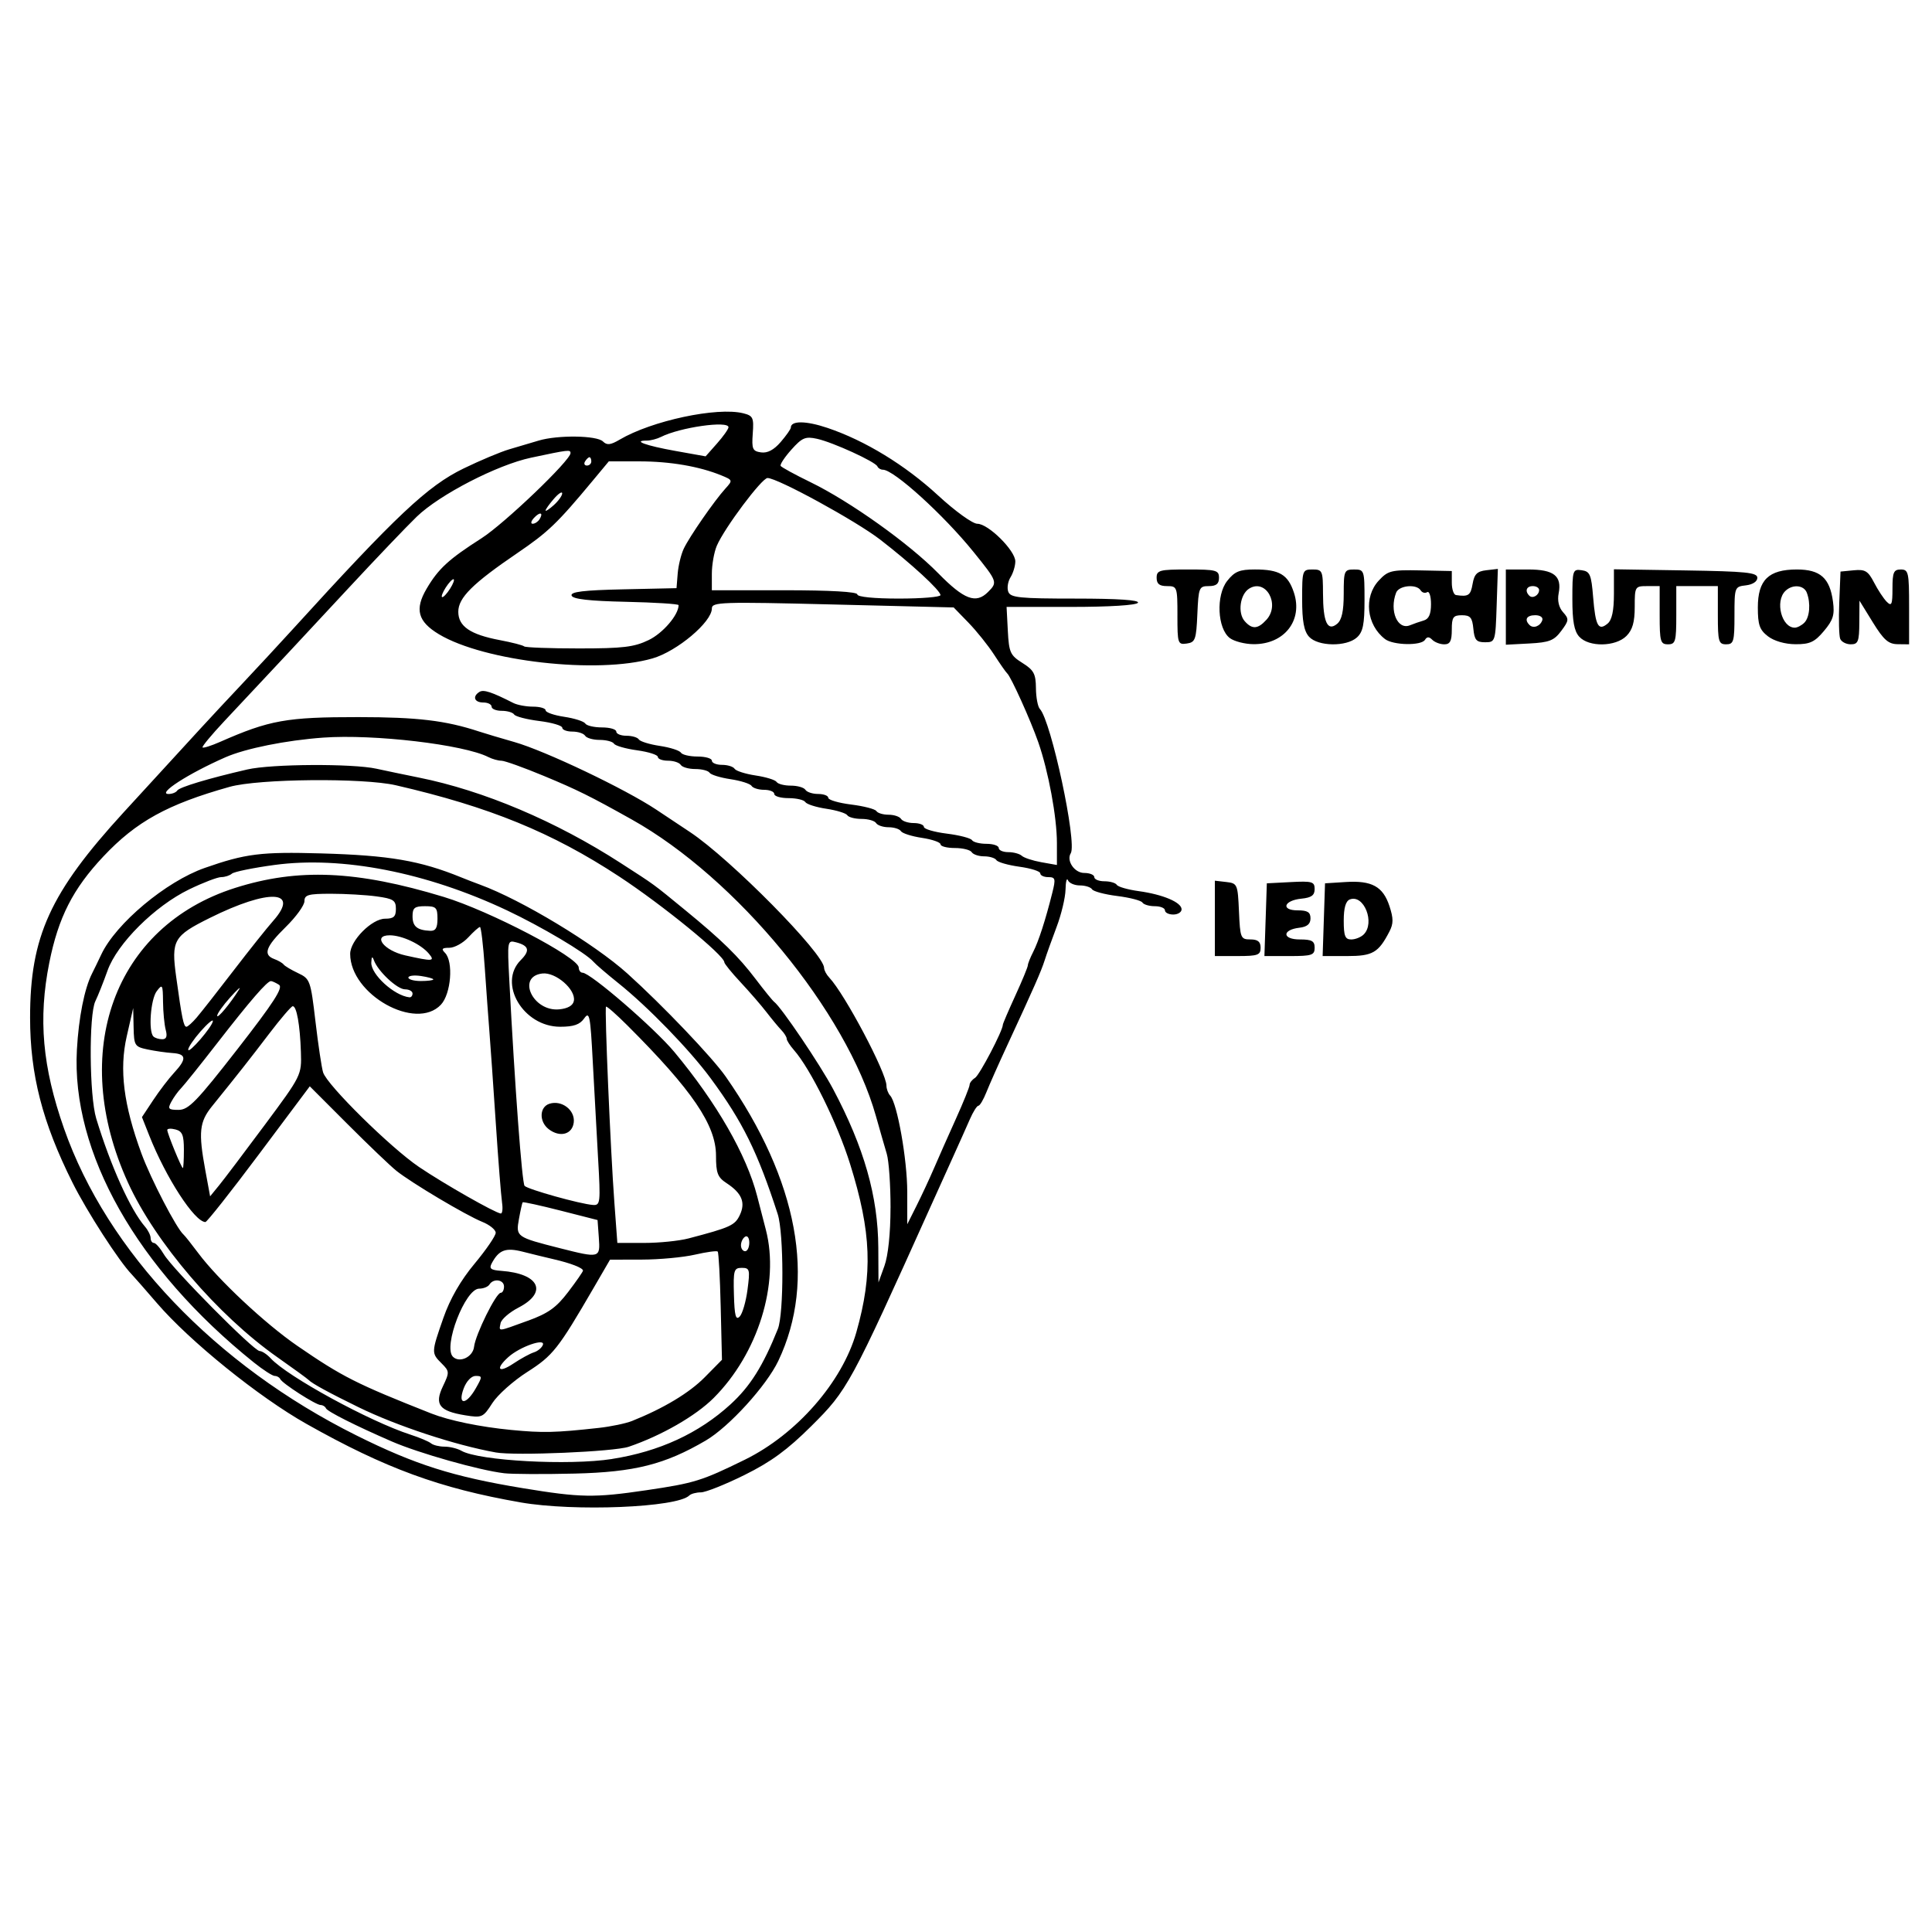 <?xml version="1.0" encoding="UTF-8" standalone="no"?>
<svg
   xmlns:dc="http://purl.org/dc/elements/1.1/"
   xmlns:cc="http://creativecommons.org/ns#"
   xmlns:rdf="http://www.w3.org/1999/02/22-rdf-syntax-ns#"
   xmlns:svg="http://www.w3.org/2000/svg"
   xmlns="http://www.w3.org/2000/svg"
   xmlns:sodipodi="http://sodipodi.sourceforge.net/DTD/sodipodi-0.dtd"
   xmlns:inkscape="http://www.inkscape.org/namespaces/inkscape"
   width="500"
   height="500"
   viewBox="0 0 132.292 132.292"
   version="1.1"
   id="svg8"
   inkscape:version="1.0.2 (e86c870879, 2021-01-15, custom)"
   sodipodi:docname="learnmode.svg">
  <defs
     id="defs2" />
  <sodipodi:namedview
     id="base"
     pagecolor="#ffffff"
     bordercolor="#666666"
     borderopacity="1.0"
     inkscape:pageopacity="0.0"
     inkscape:pageshadow="2"
     inkscape:zoom="0.35"
     inkscape:cx="400"
     inkscape:cy="560"
     inkscape:document-units="mm"
     inkscape:current-layer="layer1"
     inkscape:document-rotation="0"
     showgrid="false"
     units="px"
     inkscape:window-width="1368"
     inkscape:window-height="850"
     inkscape:window-x="-6"
     inkscape:window-y="-6"
     inkscape:window-maximized="1" />
  <g
     inkscape:label="Ebene 1"
     inkscape:groupmode="layer"
     id="layer1">
    <path
       style="fill:#000000;stroke-width:0.285"
       d="M 35.649,102.875 C 30.121,101.914 26.392,100.547 20.989,97.502 17.712,95.656 12.998,91.847 10.742,89.225 9.959,88.315 9.185,87.432 9.022,87.264 8.154,86.37 5.962,82.975 4.965,80.981 2.9,76.851 2.06,73.582 2.06,69.68 c 0,-5.553 1.366,-8.55 6.409,-14.059 5.325,-5.817 6.026,-6.577 7.982,-8.657 1.104,-1.174 2.706,-2.901 3.558,-3.838 7.137,-7.842 9.273,-9.853 11.735,-11.048 1.13,-0.549 2.536,-1.139 3.123,-1.311 0.587,-0.172 1.493,-0.441 2.013,-0.597 1.307,-0.394 3.992,-0.357 4.409,0.06 0.269,0.269 0.518,0.242 1.14,-0.125 2.194,-1.296 6.682,-2.254 8.465,-1.806 0.669,0.168 0.731,0.299 0.651,1.385 -0.078,1.065 -0.015,1.21 0.567,1.293 0.441,0.063 0.881,-0.17 1.347,-0.712 0.381,-0.443 0.693,-0.887 0.693,-0.988 8.54e-4,-0.482 1.04,-0.472 2.508,0.023 2.577,0.87 5.317,2.543 7.582,4.631 1.174,1.082 2.357,1.934 2.684,1.934 0.748,0 2.597,1.834 2.597,2.575 0,0.31 -0.148,0.801 -0.33,1.091 -0.181,0.29 -0.249,0.737 -0.151,0.992 0.154,0.402 0.774,0.465 4.616,0.465 2.886,0 4.376,0.1 4.262,0.285 -0.105,0.17 -1.953,0.285 -4.585,0.285 h -4.41 l 0.085,1.632 c 0.078,1.489 0.166,1.683 1,2.206 0.78,0.489 0.916,0.743 0.925,1.726 0.006,0.634 0.127,1.275 0.269,1.423 0.769,0.806 2.558,9.162 2.116,9.88 -0.316,0.512 0.255,1.35 0.919,1.35 0.381,0 0.692,0.128 0.692,0.285 0,0.157 0.313,0.285 0.695,0.285 0.382,0 0.763,0.11 0.846,0.245 0.083,0.135 0.758,0.328 1.5,0.43 1.66,0.227 2.936,0.769 2.936,1.245 0,0.197 -0.256,0.357 -0.569,0.357 -0.313,0 -0.569,-0.128 -0.569,-0.285 0,-0.157 -0.313,-0.285 -0.695,-0.285 -0.382,0 -0.765,-0.113 -0.85,-0.251 -0.085,-0.138 -0.86,-0.339 -1.72,-0.447 -0.861,-0.108 -1.638,-0.315 -1.728,-0.46 -0.09,-0.146 -0.466,-0.265 -0.835,-0.265 -0.369,0 -0.736,-0.16 -0.815,-0.356 -0.079,-0.196 -0.154,0.094 -0.166,0.644 -0.012,0.55 -0.288,1.703 -0.613,2.562 -0.325,0.859 -0.691,1.882 -0.814,2.273 -0.23,0.733 -0.742,1.897 -2.568,5.835 -0.581,1.252 -1.221,2.694 -1.423,3.202 -0.202,0.509 -0.448,0.925 -0.548,0.925 -0.099,0 -0.362,0.416 -0.584,0.925 -0.222,0.509 -0.751,1.694 -1.177,2.633 -0.426,0.939 -1.091,2.412 -1.479,3.274 -5.55,12.33 -5.713,12.63 -8.203,15.106 -1.636,1.627 -2.755,2.445 -4.57,3.345 -1.322,0.655 -2.666,1.191 -2.986,1.191 -0.32,0 -0.678,0.096 -0.796,0.213 -0.826,0.826 -7.87,1.115 -11.553,0.475 z m 8.613,-0.834 c 3.295,-0.486 3.786,-0.639 6.74,-2.089 3.541,-1.739 6.664,-5.308 7.635,-8.725 1.141,-4.017 1.035,-6.846 -0.429,-11.528 -0.869,-2.777 -2.705,-6.503 -3.842,-7.796 -0.274,-0.311 -0.498,-0.661 -0.498,-0.777 0,-0.116 -0.163,-0.38 -0.362,-0.587 -0.199,-0.207 -0.658,-0.76 -1.02,-1.23 -0.362,-0.47 -1.16,-1.391 -1.773,-2.047 -0.613,-0.656 -1.115,-1.274 -1.115,-1.372 0,-0.471 -4.237,-3.926 -7.199,-5.871 -4.594,-3.017 -8.89,-4.772 -15.289,-6.248 -2.241,-0.517 -9.403,-0.45 -11.386,0.107 -4.25,1.193 -6.394,2.375 -8.642,4.763 -2.09,2.22 -3.087,4.178 -3.707,7.28 -0.766,3.835 -0.473,7.129 1.01,11.358 2.958,8.43 10.358,16.196 20.02,21.01 4.013,1.999 6.617,2.825 11.386,3.611 3.965,0.653 4.893,0.669 8.47,0.141 z m -9.751,-1.164 c -1.688,-0.198 -5.839,-1.373 -7.686,-2.175 -2.479,-1.076 -4.413,-2.051 -4.507,-2.271 -0.052,-0.122 -0.215,-0.223 -0.362,-0.223 -0.328,0 -2.638,-1.484 -2.769,-1.779 -0.052,-0.117 -0.221,-0.213 -0.375,-0.213 -0.154,0 -0.799,-0.416 -1.433,-0.925 C 9.375,86.869 4.874,78.909 5.266,71.872 5.388,69.674 5.783,67.686 6.3,66.667 6.436,66.399 6.722,65.81 6.934,65.359 c 1.001,-2.127 4.43,-4.997 7.082,-5.927 2.798,-0.981 3.851,-1.113 7.97,-0.996 4.678,0.133 6.78,0.493 9.607,1.646 0.352,0.144 0.929,0.367 1.281,0.495 2.825,1.033 7.834,4.055 10.086,6.085 2.408,2.17 5.816,5.743 6.735,7.06 4.959,7.106 6.224,13.952 3.599,19.463 -0.814,1.709 -3.375,4.52 -4.966,5.453 -2.799,1.64 -4.876,2.164 -8.977,2.264 -2.114,0.051 -4.291,0.041 -4.839,-0.024 z m 7.401,-0.977 c 3.232,-0.506 5.937,-1.753 8.108,-3.737 1.35,-1.234 2.228,-2.632 3.243,-5.163 0.419,-1.044 0.411,-6.565 -0.01,-7.866 C 51.871,78.872 50.857,76.817 48.668,73.845 47.223,71.883 44.377,68.948 42.338,67.317 41.556,66.691 40.787,66.03 40.63,65.849 40.118,65.256 37.066,63.445 34.697,62.328 29.188,59.731 23.411,58.603 18.804,59.226 c -1.46,0.197 -2.775,0.465 -2.924,0.596 -0.149,0.13 -0.478,0.237 -0.732,0.237 -0.254,0 -1.245,0.379 -2.201,0.843 -2.344,1.136 -4.924,3.704 -5.585,5.562 -0.279,0.783 -0.653,1.724 -0.832,2.091 -0.454,0.931 -0.413,6.485 0.059,8.034 0.992,3.258 2.338,6.241 3.339,7.404 0.213,0.247 0.387,0.599 0.387,0.783 0,0.183 0.1,0.333 0.223,0.333 0.123,0 0.432,0.352 0.686,0.783 0.589,0.997 6.155,6.618 6.553,6.618 0.164,0 0.506,0.225 0.759,0.501 1.149,1.249 6.777,4.322 9.569,5.225 0.626,0.202 1.26,0.47 1.409,0.595 0.149,0.125 0.567,0.227 0.929,0.227 0.362,0 0.881,0.128 1.153,0.284 1.195,0.686 7.368,1.022 10.315,0.561 z m -7.97,-0.446 c -2.771,-0.497 -6.782,-1.82 -9.394,-3.097 -2.019,-0.987 -3.194,-1.629 -3.416,-1.866 -0.078,-0.084 -1.039,-0.783 -2.135,-1.553 C 14.895,90.054 10.63,85.07 8.765,80.981 4.683,72.034 7.806,63.434 16.094,60.801 c 4.311,-1.37 8.326,-1.197 14.289,0.614 3.151,0.957 9.237,4.139 9.246,4.835 0.003,0.196 0.12,0.356 0.261,0.356 0.533,0 4.921,3.79 6.285,5.428 2.899,3.483 4.941,7.037 5.672,9.872 0.172,0.665 0.44,1.705 0.597,2.31 0.951,3.678 -0.539,8.472 -3.578,11.511 -1.229,1.229 -3.584,2.581 -5.816,3.339 -0.999,0.339 -7.774,0.628 -9.109,0.389 z m 7.057,-1.679 c 0.828,-0.091 1.853,-0.305 2.277,-0.474 2.167,-0.867 3.925,-1.924 4.983,-2.997 l 1.177,-1.193 -0.087,-3.646 c -0.048,-2.005 -0.14,-3.7 -0.205,-3.766 -0.065,-0.066 -0.767,0.03 -1.561,0.213 -0.794,0.183 -2.427,0.336 -3.628,0.338 l -2.184,0.005 -1.113,1.916 c -2.441,4.203 -2.796,4.653 -4.554,5.774 -0.954,0.608 -2.03,1.568 -2.392,2.133 -0.629,0.983 -0.71,1.019 -1.85,0.835 -1.783,-0.288 -2.131,-0.737 -1.536,-1.984 0.46,-0.964 0.456,-1.028 -0.087,-1.571 -0.71,-0.71 -0.709,-0.736 0.123,-3.119 0.457,-1.308 1.176,-2.558 2.135,-3.71 0.795,-0.955 1.446,-1.907 1.446,-2.115 0,-0.208 -0.416,-0.545 -0.925,-0.75 -1.107,-0.446 -4.83,-2.659 -5.874,-3.493 -0.409,-0.327 -1.911,-1.762 -3.338,-3.19 l -2.594,-2.596 -3.479,4.649 c -1.913,2.557 -3.564,4.647 -3.669,4.645 -0.746,-0.017 -2.705,-3.038 -3.851,-5.94 L 9.72,76.493 10.487,75.334 c 0.422,-0.638 1.068,-1.484 1.436,-1.881 0.873,-0.942 0.844,-1.285 -0.114,-1.347 -0.431,-0.028 -1.199,-0.138 -1.708,-0.246 C 9.224,71.675 9.175,71.597 9.148,70.345 l -0.028,-1.32 -0.442,1.936 c -0.521,2.281 -0.219,4.68 1.008,8.026 0.64,1.743 2.407,5.145 2.883,5.551 0.092,0.078 0.547,0.652 1.012,1.274 1.358,1.819 4.577,4.831 6.785,6.348 3.087,2.12 4.031,2.597 9.161,4.625 1.23,0.486 3.348,0.923 5.466,1.128 2.184,0.211 3.011,0.192 6.003,-0.138 z m -8.422,-2.707 c 0.458,-0.805 0.458,-0.852 -0.009,-0.852 -0.287,0 -0.629,0.357 -0.816,0.854 -0.438,1.161 0.164,1.159 0.825,-0.002 z m 3.979,-2.466 c 0.263,-0.082 0.54,-0.31 0.615,-0.506 0.192,-0.5 -1.582,0.123 -2.363,0.829 -0.913,0.826 -0.68,1.129 0.344,0.445 0.509,-0.34 1.14,-0.685 1.404,-0.768 z m -4.096,-0.378 c 0.099,-0.849 1.507,-3.7 1.827,-3.7 0.124,0 0.225,-0.192 0.225,-0.427 0,-0.479 -0.724,-0.582 -0.996,-0.142 -0.097,0.157 -0.415,0.285 -0.708,0.285 -0.953,0 -2.483,3.973 -1.795,4.661 0.451,0.451 1.365,0.024 1.447,-0.676 z m 3.669,-1.78 c 1.412,-0.513 1.96,-0.904 2.775,-1.975 0.559,-0.734 1.016,-1.393 1.016,-1.464 0,-0.184 -0.834,-0.508 -1.993,-0.776 -0.548,-0.127 -1.504,-0.359 -2.125,-0.518 -1.177,-0.3 -1.639,-0.128 -2.132,0.795 -0.193,0.362 -0.064,0.463 0.654,0.515 2.608,0.19 3.209,1.466 1.184,2.514 -0.626,0.324 -1.18,0.805 -1.231,1.069 -0.114,0.591 -0.252,0.603 1.851,-0.162 z m 15.056,-2.134 c 0.181,-1.383 0.152,-1.494 -0.393,-1.494 -0.539,0 -0.584,0.154 -0.537,1.842 0.04,1.436 0.126,1.765 0.393,1.494 0.188,-0.191 0.429,-1.02 0.537,-1.842 z m -10.18,-3.558 -0.088,-1.21 -2.533,-0.646 c -1.393,-0.355 -2.561,-0.611 -2.595,-0.569 -0.034,0.042 -0.149,0.557 -0.255,1.144 -0.22,1.215 -0.184,1.241 2.822,2.003 2.713,0.688 2.751,0.677 2.649,-0.722 z m 10.302,0.339 c 0,-0.322 -0.128,-0.507 -0.285,-0.41 -0.157,0.097 -0.285,0.361 -0.285,0.586 0,0.226 0.128,0.41 0.285,0.41 0.157,0 0.285,-0.264 0.285,-0.586 z M 47.144,84.801 c 2.864,-0.751 3.181,-0.895 3.515,-1.603 0.405,-0.858 0.139,-1.497 -0.908,-2.183 -0.614,-0.402 -0.723,-0.688 -0.723,-1.885 0,-2.089 -1.63,-4.484 -6.071,-8.918 -0.758,-0.757 -1.415,-1.333 -1.461,-1.281 -0.107,0.123 0.306,9.8 0.572,13.402 l 0.205,2.775 h 1.849 c 1.017,0 2.377,-0.138 3.021,-0.307 z m -12.767,-2.468 c -0.066,-0.431 -0.26,-2.896 -0.431,-5.48 -0.172,-2.583 -0.369,-5.401 -0.438,-6.262 -0.069,-0.861 -0.21,-2.815 -0.315,-4.341 -0.104,-1.526 -0.252,-2.775 -0.329,-2.775 -0.077,0 -0.436,0.32 -0.799,0.712 -0.363,0.391 -0.947,0.712 -1.299,0.712 -0.498,0 -0.564,0.076 -0.298,0.342 0.593,0.593 0.42,2.812 -0.277,3.554 -1.715,1.826 -6.213,-0.695 -6.213,-3.482 0,-0.91 1.487,-2.406 2.391,-2.406 0.588,0 0.74,-0.138 0.74,-0.673 0,-0.585 -0.173,-0.697 -1.321,-0.854 -0.726,-0.1 -2.135,-0.181 -3.131,-0.181 -1.551,0 -1.811,0.073 -1.811,0.51 0,0.281 -0.576,1.076 -1.281,1.767 -1.375,1.35 -1.573,1.903 -0.783,2.194 0.274,0.101 0.562,0.269 0.64,0.374 0.078,0.105 0.524,0.371 0.99,0.591 0.819,0.387 0.859,0.497 1.19,3.314 0.188,1.603 0.424,3.171 0.523,3.485 0.278,0.877 4.63,5.165 6.572,6.477 1.713,1.157 5.193,3.138 5.591,3.182 0.114,0.013 0.153,-0.329 0.087,-0.76 z m 6.577,-2.989 c -0.101,-1.761 -0.266,-4.773 -0.367,-6.693 -0.163,-3.115 -0.226,-3.429 -0.584,-2.918 -0.298,0.426 -0.721,0.573 -1.646,0.573 -2.53,0 -4.288,-2.975 -2.698,-4.565 0.653,-0.653 0.564,-0.986 -0.323,-1.218 -0.595,-0.155 -0.603,-0.106 -0.462,2.599 0.38,7.295 0.87,13.88 1.046,14.078 0.214,0.24 3.815,1.246 4.68,1.308 0.509,0.036 0.528,-0.139 0.355,-3.164 z m -3.384,-2.027 c -0.667,-0.515 -0.636,-1.52 0.053,-1.739 0.844,-0.268 1.761,0.435 1.665,1.275 -0.095,0.827 -0.949,1.057 -1.718,0.464 z M 18.137,77.018 c 2.507,-3.376 2.519,-3.401 2.467,-4.981 -0.061,-1.864 -0.294,-3.16 -0.562,-3.137 -0.105,0.009 -0.831,0.858 -1.614,1.886 -1.339,1.758 -2.035,2.643 -3.909,4.963 -0.868,1.075 -0.941,1.773 -0.46,4.387 l 0.328,1.782 0.615,-0.753 c 0.338,-0.414 1.749,-2.28 3.134,-4.146 z m -5.545,1.719 c 0,-1.008 -0.109,-1.276 -0.569,-1.397 -0.313,-0.082 -0.569,-0.066 -0.569,0.035 0,0.233 0.972,2.607 1.067,2.608 0.039,5.7e-4 0.071,-0.56 0.071,-1.247 z m 3.667,-6.897 c 2.488,-3.196 3.147,-4.217 2.846,-4.408 -0.216,-0.137 -0.464,-0.25 -0.553,-0.253 -0.254,-0.006 -1.427,1.348 -3.691,4.265 -1.154,1.487 -2.266,2.874 -2.471,3.082 -0.204,0.208 -0.503,0.624 -0.664,0.925 -0.256,0.479 -0.194,0.547 0.501,0.547 0.685,0 1.239,-0.572 4.032,-4.159 z m -1.682,-1.928 c 0.004,-0.139 -0.375,0.182 -0.842,0.712 -0.467,0.53 -0.848,1.092 -0.846,1.248 0.004,0.343 1.677,-1.6 1.688,-1.96 z m -3.229,0.608 c -0.094,-0.352 -0.177,-1.217 -0.185,-1.921 -0.012,-1.188 -0.043,-1.241 -0.431,-0.728 -0.42,0.556 -0.582,2.747 -0.228,3.1 0.104,0.104 0.376,0.19 0.603,0.19 0.289,0 0.361,-0.192 0.241,-0.64 z m 2.127,-0.854 c 0.301,-0.352 1.432,-1.793 2.513,-3.202 1.081,-1.409 2.301,-2.939 2.711,-3.401 1.884,-2.121 -0.283,-2.223 -4.341,-0.204 -2.475,1.231 -2.64,1.521 -2.294,4.033 0.391,2.842 0.509,3.414 0.702,3.414 0.089,0 0.409,-0.288 0.71,-0.64 z m 2.9,-1.921 c 0.146,-0.235 -0.133,0.016 -0.62,0.559 -0.487,0.542 -0.885,1.104 -0.885,1.248 0,0.245 0.908,-0.844 1.506,-1.807 z m 22.92,0.789 c 0.147,-0.774 -1.242,-1.981 -2.158,-1.875 -1.787,0.206 -0.643,2.63 1.159,2.455 0.587,-0.057 0.939,-0.261 0.999,-0.579 z M 28.248,68.029 c 0,-0.157 -0.232,-0.285 -0.516,-0.285 -0.532,0 -1.856,-1.238 -2.13,-1.993 -0.108,-0.298 -0.162,-0.249 -0.178,0.16 -0.031,0.81 1.571,2.27 2.611,2.379 0.117,0.012 0.213,-0.106 0.213,-0.262 z m 1.423,-0.964 c 0,-0.06 -0.384,-0.166 -0.854,-0.235 -0.47,-0.069 -0.854,-0.019 -0.854,0.11 0,0.129 0.384,0.235 0.854,0.235 0.47,0 0.854,-0.049 0.854,-0.11 z m -0.3,-1.759 c -0.541,-0.651 -1.84,-1.262 -2.685,-1.262 -1.209,0 -0.397,1.049 1.065,1.376 1.886,0.422 2.055,0.41 1.62,-0.114 z m 0.585,-2.401 c 0,-0.759 -0.095,-0.854 -0.854,-0.854 -0.713,0 -0.854,0.113 -0.854,0.688 0,0.699 0.313,0.957 1.21,0.998 0.369,0.017 0.498,-0.199 0.498,-0.831 z m 31.023,19.804 c 0.002,-1.554 -0.114,-3.22 -0.258,-3.7 -0.144,-0.481 -0.478,-1.643 -0.742,-2.582 -2.008,-7.146 -9.542,-16.298 -16.725,-20.316 -2.865,-1.603 -3.707,-2.02 -5.996,-2.973 -1.386,-0.577 -2.7,-1.048 -2.922,-1.048 -0.221,0 -0.625,-0.113 -0.897,-0.251 -1.688,-0.857 -7.843,-1.581 -11.311,-1.331 -2.537,0.183 -5.316,0.742 -6.689,1.345 -2.544,1.116 -4.711,2.515 -3.898,2.515 0.247,0 0.514,-0.106 0.594,-0.235 0.143,-0.231 2.129,-0.829 4.802,-1.445 1.648,-0.38 7.191,-0.411 8.836,-0.051 0.656,0.144 1.962,0.416 2.901,0.605 4.437,0.891 9.394,2.99 13.834,5.859 2.402,1.552 2.135,1.356 4.384,3.198 2.542,2.082 3.67,3.184 4.856,4.749 0.588,0.776 1.156,1.474 1.262,1.553 0.483,0.356 3.154,4.309 4.039,5.978 2.121,3.999 3.073,7.343 3.092,10.858 l 0.012,2.378 0.41,-1.139 c 0.252,-0.698 0.412,-2.231 0.414,-3.965 z m 2.98,-2.724 c 0.302,-0.705 0.973,-2.219 1.491,-3.365 0.518,-1.146 0.942,-2.197 0.942,-2.334 0,-0.137 0.167,-0.352 0.371,-0.477 0.31,-0.19 1.907,-3.242 1.907,-3.644 0,-0.07 0.384,-0.966 0.854,-1.992 0.47,-1.025 0.855,-1.957 0.856,-2.071 8.5e-4,-0.113 0.165,-0.527 0.365,-0.918 0.373,-0.731 0.842,-2.179 1.312,-4.056 0.24,-0.956 0.21,-1.067 -0.279,-1.067 -0.3,0 -0.546,-0.116 -0.546,-0.258 0,-0.142 -0.64,-0.346 -1.423,-0.454 -0.783,-0.108 -1.495,-0.312 -1.582,-0.454 -0.088,-0.142 -0.465,-0.258 -0.837,-0.258 -0.373,0 -0.757,-0.128 -0.854,-0.285 -0.097,-0.157 -0.617,-0.285 -1.155,-0.285 -0.539,0 -0.979,-0.114 -0.979,-0.252 0,-0.139 -0.573,-0.338 -1.274,-0.443 -0.701,-0.105 -1.349,-0.312 -1.44,-0.459 -0.091,-0.148 -0.471,-0.268 -0.844,-0.268 -0.373,0 -0.757,-0.128 -0.854,-0.285 -0.097,-0.157 -0.545,-0.285 -0.996,-0.285 -0.451,0 -0.89,-0.113 -0.976,-0.252 -0.086,-0.138 -0.731,-0.338 -1.433,-0.443 -0.703,-0.105 -1.352,-0.312 -1.444,-0.46 -0.091,-0.148 -0.607,-0.268 -1.145,-0.268 -0.539,0 -0.979,-0.128 -0.979,-0.285 0,-0.157 -0.313,-0.285 -0.695,-0.285 -0.382,0 -0.769,-0.121 -0.861,-0.268 -0.091,-0.148 -0.741,-0.354 -1.444,-0.46 -0.703,-0.105 -1.348,-0.305 -1.433,-0.443 -0.086,-0.138 -0.525,-0.252 -0.976,-0.252 -0.451,0 -0.9,-0.128 -0.996,-0.285 -0.097,-0.157 -0.489,-0.285 -0.871,-0.285 -0.382,0 -0.695,-0.116 -0.695,-0.258 0,-0.142 -0.64,-0.346 -1.423,-0.454 -0.783,-0.108 -1.495,-0.312 -1.582,-0.454 -0.088,-0.142 -0.529,-0.258 -0.98,-0.258 -0.451,0 -0.9,-0.128 -0.996,-0.285 -0.097,-0.157 -0.489,-0.285 -0.871,-0.285 -0.382,0 -0.695,-0.119 -0.695,-0.264 0,-0.145 -0.706,-0.352 -1.569,-0.46 -0.863,-0.108 -1.639,-0.309 -1.725,-0.447 -0.085,-0.138 -0.468,-0.251 -0.85,-0.251 -0.382,0 -0.695,-0.128 -0.695,-0.285 0,-0.157 -0.256,-0.285 -0.569,-0.285 -0.615,0 -0.762,-0.416 -0.258,-0.728 0.281,-0.174 0.839,0.01 2.317,0.762 0.272,0.138 0.88,0.251 1.352,0.251 0.472,0 0.858,0.114 0.858,0.252 0,0.139 0.573,0.338 1.274,0.443 0.701,0.105 1.349,0.312 1.44,0.459 0.091,0.148 0.607,0.268 1.145,0.268 0.539,0 0.979,0.128 0.979,0.285 0,0.157 0.313,0.285 0.695,0.285 0.382,0 0.765,0.113 0.85,0.252 0.086,0.138 0.731,0.338 1.433,0.443 0.703,0.105 1.352,0.312 1.444,0.46 0.091,0.148 0.607,0.268 1.145,0.268 0.539,0 0.979,0.128 0.979,0.285 0,0.157 0.313,0.285 0.695,0.285 0.382,0 0.769,0.121 0.861,0.268 0.091,0.148 0.741,0.354 1.444,0.46 0.703,0.105 1.348,0.305 1.433,0.443 0.086,0.138 0.525,0.252 0.976,0.252 0.451,0 0.9,0.128 0.996,0.285 0.097,0.157 0.489,0.285 0.871,0.285 0.382,0 0.695,0.119 0.695,0.264 0,0.145 0.706,0.352 1.569,0.46 0.863,0.108 1.639,0.309 1.725,0.447 0.085,0.138 0.46,0.251 0.833,0.251 0.373,0 0.757,0.128 0.854,0.285 0.097,0.157 0.489,0.285 0.871,0.285 0.382,0 0.695,0.119 0.695,0.264 0,0.145 0.706,0.352 1.569,0.46 0.863,0.108 1.639,0.309 1.725,0.447 0.085,0.138 0.532,0.251 0.993,0.251 0.46,0 0.837,0.128 0.837,0.285 0,0.157 0.295,0.285 0.655,0.285 0.36,0 0.776,0.113 0.925,0.25 0.149,0.138 0.751,0.336 1.338,0.44 l 1.067,0.19 -2.8e-4,-1.507 c -2.91e-4,-1.768 -0.581,-4.908 -1.277,-6.901 -0.529,-1.516 -1.867,-4.478 -2.127,-4.711 -0.088,-0.078 -0.493,-0.658 -0.901,-1.288 -0.408,-0.63 -1.197,-1.614 -1.753,-2.187 l -1.011,-1.041 -8.279,-0.204 c -7.639,-0.189 -8.279,-0.167 -8.279,0.273 0,0.928 -2.378,2.931 -4.061,3.42 -3.754,1.091 -11.524,0.212 -14.631,-1.656 -1.442,-0.867 -1.669,-1.707 -0.843,-3.112 0.809,-1.375 1.506,-2.016 3.762,-3.459 1.567,-1.002 6.094,-5.333 6.094,-5.829 0,-0.251 -0.117,-0.237 -2.704,0.313 -2.322,0.494 -6.269,2.533 -7.828,4.042 -0.705,0.682 -2.817,2.895 -4.695,4.917 -3.251,3.502 -4.874,5.24 -8.476,9.079 -0.878,0.936 -1.55,1.747 -1.494,1.803 0.056,0.056 0.593,-0.114 1.193,-0.378 3.395,-1.495 4.557,-1.704 9.488,-1.7 4.045,0.002 5.96,0.231 8.255,0.986 0.391,0.129 1.48,0.454 2.42,0.722 2.116,0.605 7.576,3.206 9.715,4.629 0.878,0.584 1.916,1.274 2.307,1.534 2.773,1.84 9.184,8.336 9.184,9.306 0,0.158 0.16,0.456 0.356,0.663 1.058,1.117 3.913,6.512 3.913,7.394 0,0.226 0.114,0.533 0.254,0.682 0.483,0.514 1.169,4.376 1.17,6.589 l 0.001,2.221 0.642,-1.281 c 0.353,-0.705 0.89,-1.857 1.192,-2.562 z M 44.415,43.829 c 0.979,-0.473 2.051,-1.724 2.051,-2.393 0,-0.081 -1.623,-0.184 -3.606,-0.228 -2.524,-0.056 -3.641,-0.184 -3.721,-0.427 -0.086,-0.258 0.818,-0.368 3.535,-0.427 l 3.65,-0.08 0.08,-0.996 c 0.044,-0.548 0.231,-1.317 0.416,-1.708 0.387,-0.82 2.1,-3.291 2.858,-4.124 0.502,-0.551 0.495,-0.575 -0.28,-0.892 -1.51,-0.618 -3.515,-0.962 -5.61,-0.962 h -2.101 l -1.097,1.319 c -2.435,2.929 -3.052,3.521 -5.161,4.957 -3.069,2.089 -4.048,3.062 -4.048,4.021 0,0.999 0.818,1.559 2.841,1.942 0.84,0.159 1.59,0.353 1.668,0.43 0.077,0.077 1.76,0.14 3.74,0.14 3.026,0 3.789,-0.091 4.786,-0.573 z M 31.085,39.723 c 0.005,-0.147 -0.179,-0.019 -0.409,0.285 -0.23,0.304 -0.422,0.673 -0.427,0.82 -0.005,0.147 0.179,0.019 0.409,-0.285 0.23,-0.304 0.422,-0.673 0.427,-0.82 z m 33.313,1.026 c 0,-0.316 -2.003,-2.159 -4.127,-3.799 -1.665,-1.285 -7.029,-4.218 -7.715,-4.218 -0.39,0 -2.957,3.429 -3.473,4.639 -0.187,0.438 -0.34,1.303 -0.34,1.921 v 1.125 h 4.981 c 3.131,0 4.981,0.106 4.981,0.285 0,0.171 1.139,0.285 2.847,0.285 1.566,0 2.847,-0.107 2.847,-0.238 z m 3.253,-0.209 c 0.67,-0.67 0.656,-0.709 -0.982,-2.738 -2.055,-2.545 -5.464,-5.639 -6.213,-5.639 -0.154,0 -0.323,-0.101 -0.375,-0.225 -0.135,-0.32 -3.052,-1.654 -4.138,-1.892 -0.795,-0.174 -1.019,-0.079 -1.753,0.742 -0.463,0.518 -0.794,1.02 -0.736,1.114 0.058,0.094 0.976,0.595 2.038,1.112 2.716,1.322 6.751,4.198 8.755,6.241 1.769,1.804 2.58,2.11 3.404,1.285 z M 36.942,35.56 c 0.292,-0.473 0.03,-0.538 -0.379,-0.095 -0.202,0.219 -0.241,0.398 -0.088,0.398 0.153,0 0.364,-0.137 0.467,-0.304 z m 1.554,-1.777 c 0,-0.156 -0.256,0.011 -0.569,0.372 -0.313,0.361 -0.569,0.721 -0.569,0.799 0,0.079 0.256,-0.089 0.569,-0.372 0.313,-0.283 0.569,-0.643 0.569,-0.799 z m 1.993,-2.19 c 0,-0.157 -0.056,-0.285 -0.126,-0.285 -0.069,0 -0.205,0.128 -0.301,0.285 -0.097,0.157 -0.04,0.285 0.126,0.285 0.166,0 0.301,-0.128 0.301,-0.285 z m 9.394,-2.338 c 0,-0.468 -3.338,0.011 -4.622,0.663 -0.272,0.138 -0.71,0.251 -0.973,0.251 -1.013,0 -0.058,0.347 1.941,0.705 l 2.088,0.374 0.783,-0.885 c 0.431,-0.487 0.783,-0.986 0.783,-1.109 z m 33.304,33.631 v -2.581 l 0.783,0.09 c 0.758,0.087 0.785,0.151 0.867,2.011 0.08,1.827 0.118,1.921 0.783,1.921 0.509,0 0.699,0.155 0.699,0.569 0,0.5 -0.19,0.569 -1.566,0.569 h -1.566 z m 3.476,0.09 0.082,-2.491 1.637,-0.085 c 1.472,-0.077 1.637,-0.028 1.637,0.48 0,0.427 -0.222,0.587 -0.903,0.655 -1.21,0.12 -1.431,0.801 -0.259,0.801 0.678,0 0.878,0.125 0.878,0.55 0,0.384 -0.23,0.578 -0.761,0.64 -1.2,0.142 -1.179,0.802 0.025,0.802 0.83,0 1.02,0.106 1.02,0.569 0,0.506 -0.19,0.569 -1.719,0.569 H 86.58 l 0.082,-2.491 z m 3.985,0 0.082,-2.491 1.409,-0.089 c 1.795,-0.114 2.558,0.304 3,1.642 0.281,0.85 0.281,1.208 -5.71e-4,1.75 -0.752,1.452 -1.143,1.678 -2.897,1.678 h -1.675 z m 2.73,1.011 c 0.796,-0.795 0.017,-2.769 -0.947,-2.399 -0.284,0.109 -0.42,0.577 -0.42,1.451 0,1.052 0.094,1.29 0.512,1.29 0.282,0 0.666,-0.154 0.854,-0.342 z M 80.624,42.145 c 0,-1.957 -0.02,-2.012 -0.712,-2.012 -0.522,0 -0.712,-0.152 -0.712,-0.569 0,-0.519 0.19,-0.569 2.135,-0.569 1.945,0 2.135,0.051 2.135,0.569 0,0.415 -0.19,0.569 -0.699,0.569 -0.664,0 -0.703,0.094 -0.783,1.921 -0.076,1.746 -0.143,1.93 -0.725,2.012 -0.612,0.087 -0.64,0.002 -0.64,-1.921 z m 3.588,1.547 c -0.855,-0.647 -0.96,-2.927 -0.18,-3.915 0.51,-0.646 0.841,-0.783 1.897,-0.783 1.676,0 2.263,0.348 2.67,1.58 0.63,1.91 -0.657,3.552 -2.77,3.535 -0.593,-0.005 -1.32,-0.193 -1.616,-0.417 z m 2.51,-1.258 c 0.956,-1.056 -0.043,-2.845 -1.189,-2.128 -0.625,0.391 -0.798,1.668 -0.303,2.229 0.507,0.575 0.905,0.548 1.491,-0.101 z m 2.912,1.164 c -0.346,-0.383 -0.471,-1.062 -0.471,-2.562 0,-1.988 0.019,-2.041 0.712,-2.041 0.676,0 0.712,0.082 0.716,1.637 0.005,1.979 0.309,2.631 0.97,2.082 0.315,-0.262 0.449,-0.87 0.449,-2.045 0,-1.595 0.033,-1.673 0.712,-1.673 0.694,0 0.712,0.05 0.712,2.091 0,1.664 -0.106,2.187 -0.521,2.562 -0.718,0.65 -2.672,0.621 -3.278,-0.049 z m 5.197,0.156 c -1.263,-0.97 -1.465,-2.874 -0.424,-3.997 0.636,-0.686 0.858,-0.741 2.847,-0.7 l 2.157,0.044 v 0.801 c 0,0.441 0.128,0.82 0.285,0.844 0.851,0.128 1.003,0.027 1.137,-0.754 0.116,-0.678 0.309,-0.873 0.939,-0.945 l 0.793,-0.091 -0.083,2.511 c -0.081,2.466 -0.095,2.511 -0.794,2.511 -0.595,0 -0.726,-0.152 -0.801,-0.925 -0.074,-0.766 -0.208,-0.925 -0.783,-0.925 -0.603,0 -0.694,0.13 -0.694,0.996 0,0.77 -0.117,0.996 -0.512,0.996 -0.282,0 -0.652,-0.139 -0.822,-0.309 -0.223,-0.223 -0.363,-0.223 -0.501,0 -0.257,0.416 -2.18,0.378 -2.744,-0.055 z m 2.658,-1.266 c 0.35,-0.101 0.498,-0.434 0.498,-1.123 0,-0.539 -0.119,-0.906 -0.265,-0.816 -0.146,0.09 -0.345,0.034 -0.444,-0.126 -0.281,-0.454 -1.489,-0.338 -1.68,0.161 -0.478,1.245 0.098,2.585 0.958,2.228 0.239,-0.099 0.659,-0.245 0.933,-0.324 z m 5.622,-0.917 v -2.576 h 1.531 c 1.758,0 2.317,0.438 2.085,1.635 -0.097,0.498 0.013,0.969 0.302,1.29 0.417,0.464 0.407,0.568 -0.124,1.281 -0.491,0.66 -0.817,0.789 -2.185,0.861 l -1.608,0.085 z m 2.497,0.893 c 0.063,-0.189 -0.149,-0.338 -0.48,-0.338 -0.591,0 -0.769,0.299 -0.397,0.67 0.264,0.264 0.739,0.084 0.878,-0.332 z m -0.219,-2.063 c 0,-0.147 -0.192,-0.268 -0.427,-0.268 -0.44,0 -0.566,0.336 -0.245,0.656 0.227,0.227 0.672,-0.03 0.672,-0.389 z m 2.748,3.197 c -0.347,-0.383 -0.471,-1.063 -0.471,-2.582 0,-1.975 0.027,-2.057 0.64,-1.97 0.566,0.08 0.657,0.294 0.783,1.847 0.16,1.969 0.358,2.332 0.989,1.808 0.299,-0.248 0.434,-0.882 0.434,-2.04 v -1.68 l 4.91,0.078 c 4.14,0.066 4.91,0.145 4.91,0.505 0,0.254 -0.317,0.463 -0.783,0.517 -0.77,0.089 -0.783,0.122 -0.783,2.064 0,1.784 -0.055,1.974 -0.569,1.974 -0.515,0 -0.569,-0.19 -0.569,-1.993 v -1.993 h -1.423 -1.423 v 1.993 c 0,1.803 -0.054,1.993 -0.569,1.993 -0.515,0 -0.569,-0.19 -0.569,-1.993 v -1.993 h -0.854 c -0.835,0 -0.854,0.032 -0.854,1.423 0,1.044 -0.152,1.575 -0.569,1.993 -0.744,0.744 -2.575,0.772 -3.229,0.049 z m 12.924,-0.026 c -0.575,-0.442 -0.695,-0.783 -0.695,-1.977 0,-1.882 0.738,-2.6 2.671,-2.6 1.603,0 2.257,0.581 2.474,2.198 0.122,0.909 0.013,1.264 -0.619,2.015 -0.639,0.759 -0.964,0.91 -1.951,0.905 -0.714,-0.004 -1.461,-0.219 -1.88,-0.541 z m 2.489,-0.933 c 0.368,-0.368 0.447,-1.329 0.169,-2.055 -0.204,-0.533 -0.996,-0.591 -1.478,-0.109 -0.711,0.711 -0.242,2.505 0.655,2.505 0.172,0 0.467,-0.154 0.655,-0.342 z m 2.454,1.098 c -0.081,-0.21 -0.109,-1.331 -0.062,-2.491 l 0.085,-2.108 0.909,-0.088 c 0.778,-0.075 0.978,0.046 1.389,0.84 0.264,0.51 0.655,1.104 0.87,1.318 0.33,0.33 0.39,0.191 0.39,-0.911 0,-1.111 0.083,-1.301 0.569,-1.301 0.527,0 0.569,0.19 0.569,2.562 v 2.562 l -0.783,-0.009 c -0.633,-0.007 -0.958,-0.293 -1.699,-1.494 l -0.916,-1.486 -0.01,1.494 c -0.009,1.309 -0.081,1.494 -0.587,1.494 -0.318,0 -0.644,-0.172 -0.725,-0.382 z"
       id="path31" />
  </g>
</svg>
